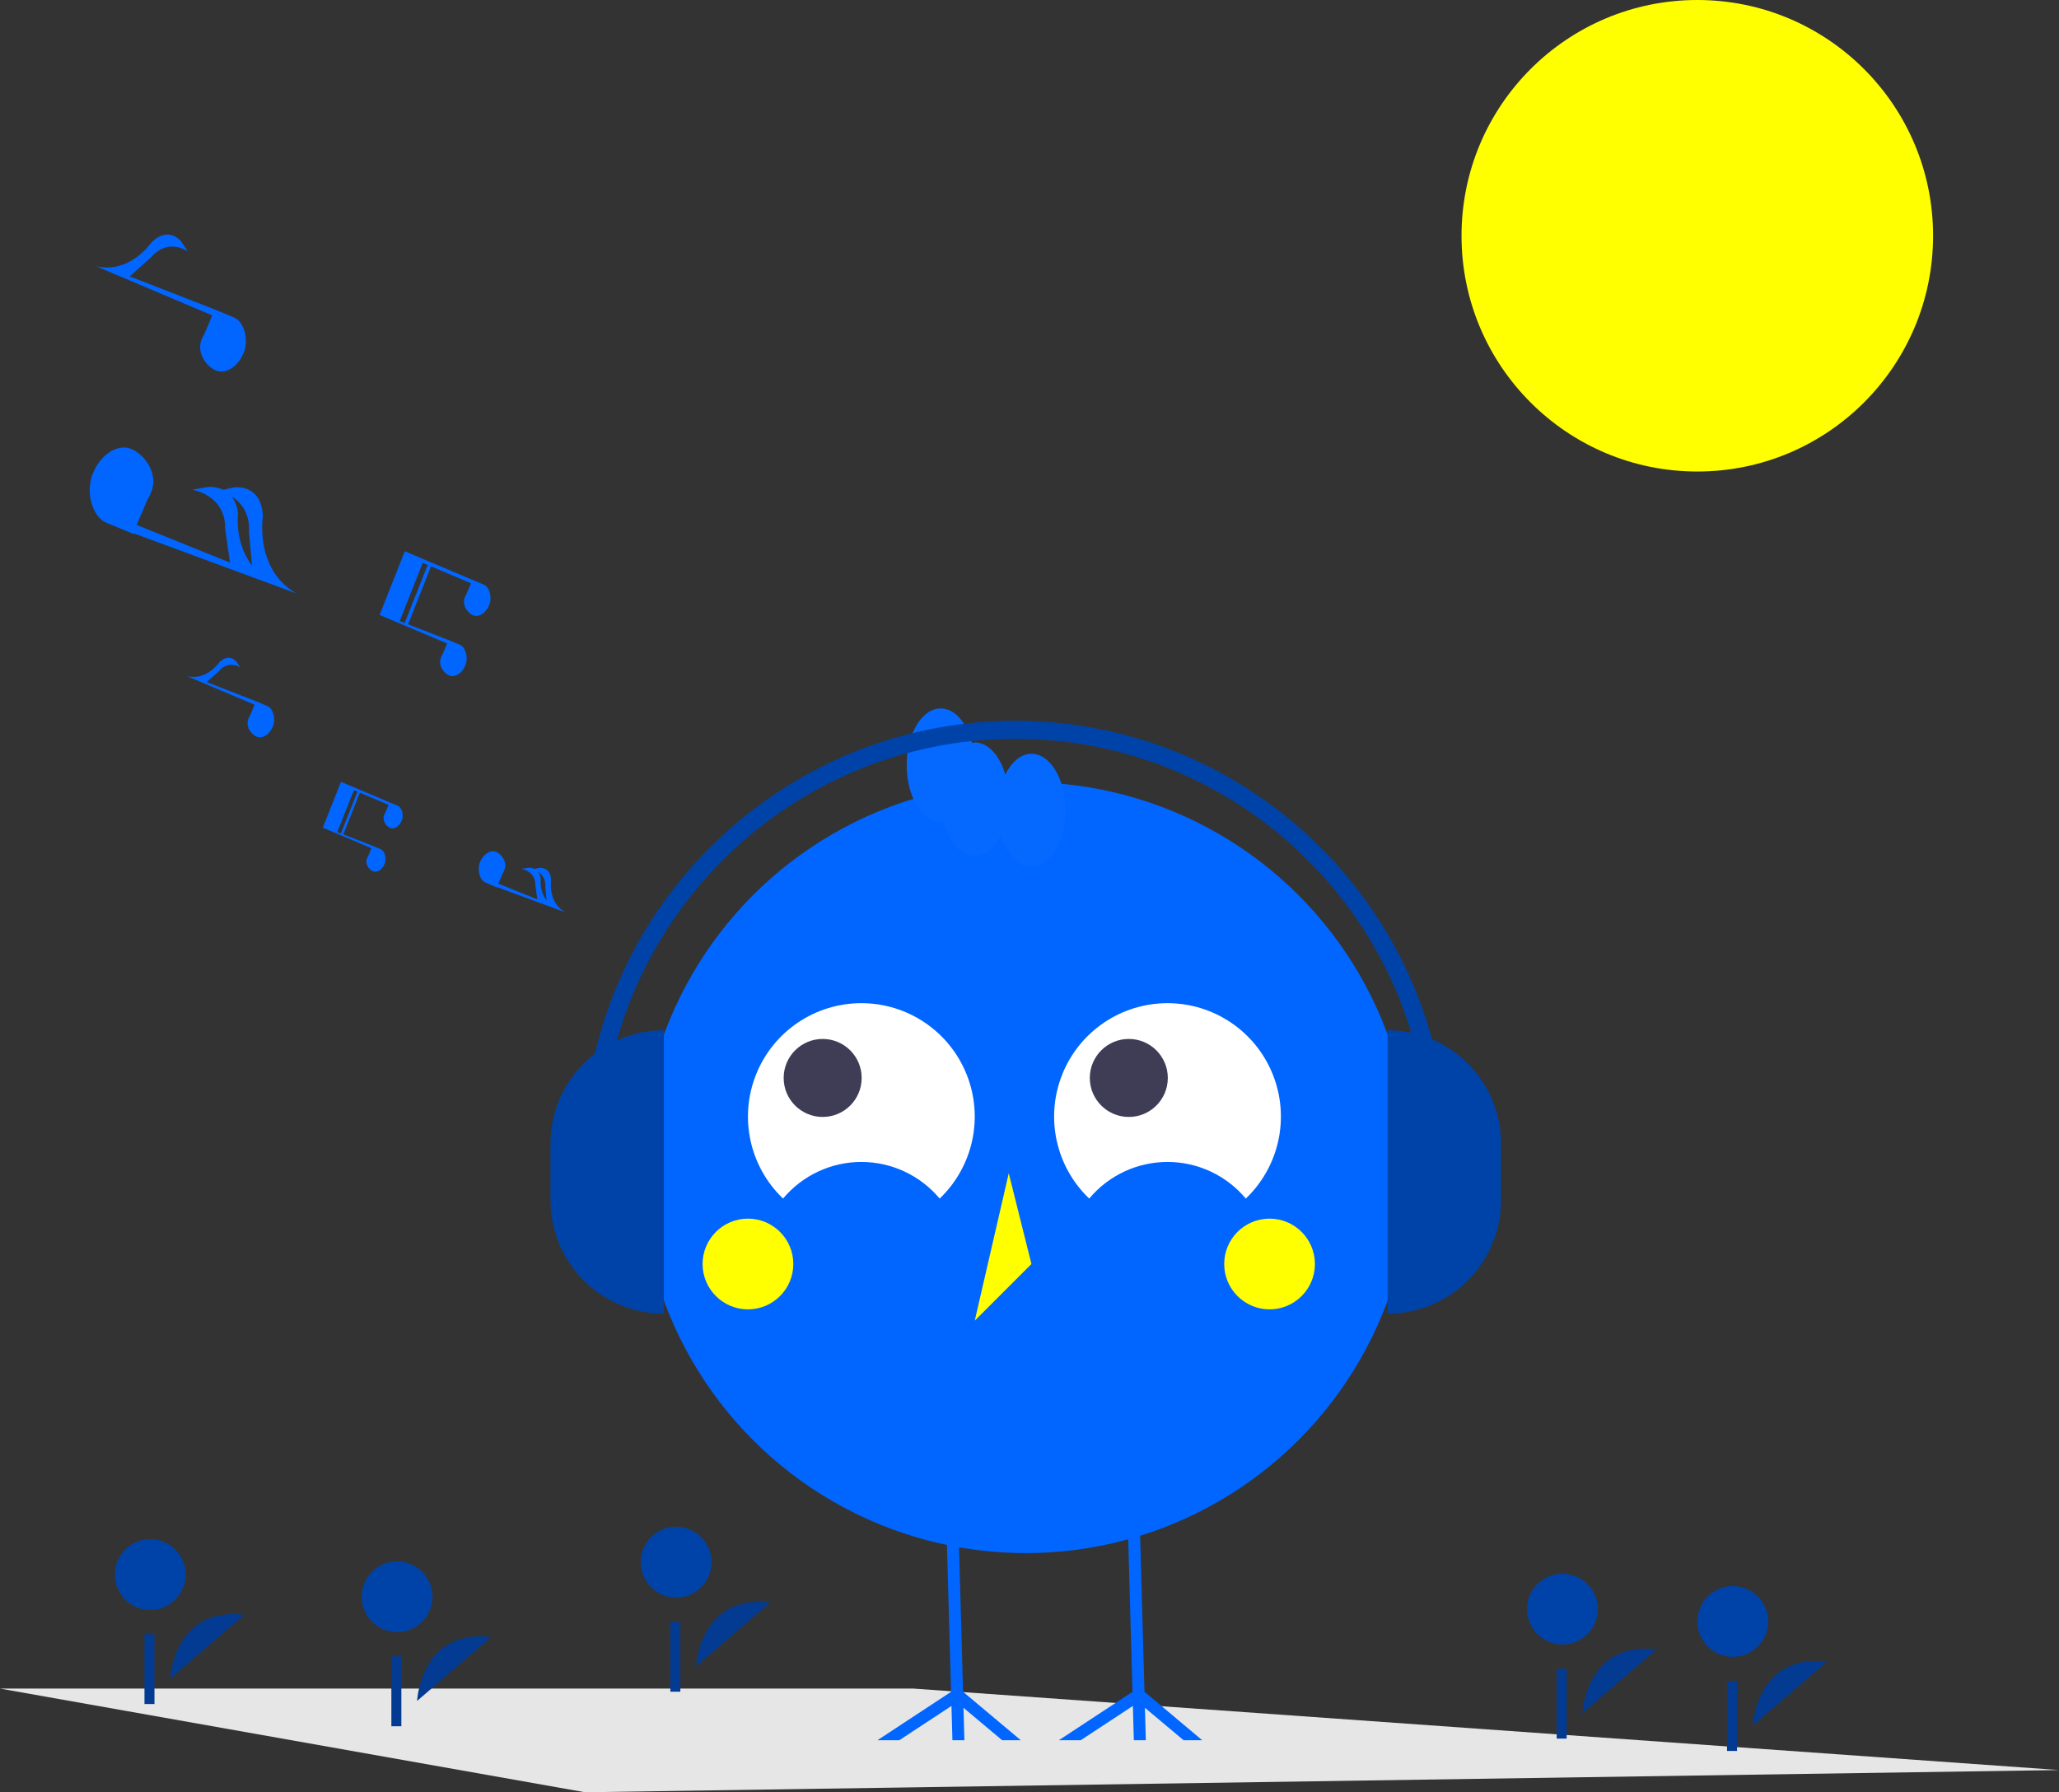 <?xml version="1.0" encoding="UTF-8" standalone="no"?><!-- Generator: Gravit.io --><svg xmlns="http://www.w3.org/2000/svg" xmlns:xlink="http://www.w3.org/1999/xlink" style="isolation:isolate" viewBox="219.889 84.409 638.222 555.591" width="638.222pt" height="555.591pt"><rect x="219.889" y="84.409" width="638.222" height="555.591" fill="#333333" stroke="none"/><g><path d=" M 858.111 633.112 L 401.242 640 L 219.889 607.858 L 503.005 607.858 L 858.111 633.112 L 858.111 633.112 Z " fill="rgb(230,230,230)"/><circle vector-effect="non-scaling-stroke" cx="745.998" cy="157.493" r="73.084" fill="rgb(255,255,0)"/><path d=" M 349.177 611.678 C 349.177 611.678 350.246 589.278 372.161 591.882" fill="rgb(2,59,145)"/><circle vector-effect="non-scaling-stroke" cx="342.984" cy="579.393" r="10.968" fill="rgb(0,67,168)"/><rect x="341.2" y="597.863" width="3.096" height="21.673" transform="matrix(1,0,0,1,0,0)" fill="rgb(2,59,145)"/><path d=" M 710.387 615.504 C 710.387 615.504 711.456 593.104 733.371 595.708" fill="rgb(2,59,145)"/><circle vector-effect="non-scaling-stroke" cx="704.195" cy="583.219" r="10.968" fill="rgb(0,67,168)"/><rect x="702.41" y="601.69" width="3.096" height="21.673" transform="matrix(1,0,0,1,0,0)" fill="rgb(2,59,145)"/><path d=" M 763.191 619.331 C 763.191 619.331 764.26 596.931 786.175 599.534" fill="rgb(2,59,145)"/><circle vector-effect="non-scaling-stroke" cx="756.999" cy="587.046" r="10.968" fill="rgb(0,67,168)"/><rect x="755.214" y="605.516" width="3.096" height="21.673" transform="matrix(1,0,0,1,0,0)" fill="rgb(2,59,145)"/><path d=" M 435.653 600.964 C 435.653 600.964 436.722 578.564 458.637 581.168" fill="rgb(2,59,145)"/><circle vector-effect="non-scaling-stroke" cx="429.461" cy="568.679" r="10.968" fill="rgb(0,67,168)"/><rect x="427.676" y="587.149" width="3.096" height="21.673" transform="matrix(1,0,0,1,0,0)" fill="rgb(2,59,145)"/><path d=" M 272.649 604.791 C 272.649 604.791 273.718 582.39 295.633 584.994" fill="rgb(2,59,145)"/><circle vector-effect="non-scaling-stroke" cx="266.457" cy="572.506" r="10.968" fill="rgb(0,67,168)"/><rect x="264.672" y="590.976" width="3.096" height="21.673" transform="matrix(1,0,0,1,0,0)" fill="rgb(2,59,145)"/><circle vector-effect="non-scaling-stroke" cx="537.843" cy="446.364" r="119.502" fill="rgb(0,102,255)"/><path d=" M 462.609 455.957 C 468.618 448.764 477.507 444.607 486.879 444.607 C 496.251 444.607 505.141 448.764 511.149 455.957 C 521.539 446.038 524.848 430.795 519.505 417.461 C 514.162 404.127 501.244 395.386 486.879 395.386 C 472.515 395.386 459.596 404.127 454.253 417.461 C 448.91 430.795 452.219 446.038 462.609 455.957 L 462.609 455.957 Z " fill="rgb(255,255,255)"/><path d=" M 557.508 455.957 C 563.516 448.764 572.406 444.607 581.778 444.607 C 591.15 444.607 600.039 448.764 606.048 455.957 C 616.438 446.038 619.747 430.795 614.404 417.461 C 609.061 404.127 596.142 395.386 581.778 395.386 C 567.413 395.386 554.494 404.127 549.152 417.461 C 543.809 430.795 547.118 446.038 557.508 455.957 Z " fill="rgb(255,255,255)"/><circle vector-effect="non-scaling-stroke" cx="474.889" cy="418.565" r="12.09" fill="rgb(63,61,86)"/><circle vector-effect="non-scaling-stroke" cx="569.784" cy="418.565" r="12.09" fill="rgb(63,61,86)"/><circle vector-effect="non-scaling-stroke" cx="451.731" cy="476.239" r="14.059" fill="rgb(255,255,0)"/><circle vector-effect="non-scaling-stroke" cx="613.411" cy="476.239" r="14.059" fill="rgb(255,255,0)"/><path d=" M 532.571 448.121 L 522.027 493.813 L 539.6 476.24 L 532.571 448.121 L 532.571 448.121 Z " fill="rgb(255,255,0)"/><path d=" M 586.75 623.86 L 574.779 613.812 L 575.058 623.86 L 571.34 623.86 L 571.043 613.236 L 554.88 623.86 L 548.114 623.86 L 570.922 608.868 L 570.039 577.388 L 569.379 553.613 L 573.088 553.511 L 573.757 577.388 L 574.64 608.84 L 592.531 623.86 L 586.75 623.86 L 586.75 623.86 Z " fill="rgb(0,102,255)"/><path d=" M 530.51 623.86 L 518.539 613.812 L 518.818 623.86 L 515.109 623.86 L 514.812 613.236 L 498.649 623.86 L 491.882 623.86 L 514.682 608.868 L 513.799 577.388 L 513.139 553.613 L 516.856 553.511 L 517.526 577.388 L 518.399 608.84 L 536.291 623.86 L 530.51 623.86 L 530.51 623.86 Z " fill="rgb(0,102,255)"/><path d=" M 539.601 318.075 C 536.322 318.075 533.429 320.622 531.495 324.534 C 529.79 318.651 526.209 314.56 522.027 314.56 C 521.743 314.589 521.46 314.636 521.183 314.702 C 519.575 308.421 515.839 304.016 511.482 304.016 C 505.659 304.016 500.938 311.884 500.938 321.59 C 500.938 331.296 505.659 339.164 511.482 339.164 C 511.767 339.135 512.049 339.088 512.327 339.022 C 513.934 345.303 517.671 349.708 522.027 349.708 C 525.306 349.708 528.198 347.161 530.132 343.249 C 531.837 349.131 535.418 353.223 539.601 353.223 C 545.424 353.223 550.145 345.355 550.145 335.649 C 550.145 325.943 545.424 318.075 539.601 318.075 Z " fill="rgb(5,105,255)"/><path d=" M 425.675 491.65 L 425.675 491.65 C 416.353 491.65 407.413 487.947 400.822 481.355 C 394.231 474.764 390.528 465.824 390.528 456.502 L 390.528 438.928 C 390.528 429.607 394.231 420.667 400.822 414.075 C 407.413 407.484 416.353 403.781 425.675 403.781 L 425.675 403.781 L 425.675 491.65 Z " fill="rgb(0,67,168)"/><path d=" M 650.011 403.781 L 650.011 403.781 C 659.333 403.781 668.273 407.484 674.864 414.075 C 681.456 420.667 685.159 429.607 685.159 438.928 L 685.159 456.502 C 685.159 465.824 681.456 474.764 674.864 481.355 C 668.273 487.947 659.333 491.65 650.011 491.65 L 650.011 491.65 L 650.011 403.781 L 650.011 403.781 Z " fill="rgb(0,67,168)"/><path d=" M 668.429 441.69 L 662.852 441.69 C 662.852 370.966 605.315 313.428 534.59 313.428 C 463.866 313.428 406.328 370.966 406.328 441.69 L 400.751 441.69 C 400.751 367.891 460.791 307.851 534.59 307.851 C 608.39 307.851 668.429 367.891 668.429 441.69 Z " fill="rgb(0,67,168)"/><path d=" M 314.561 348.963 L 314.561 348.963 L 314.561 348.963 L 314.561 348.963 L 314.561 348.963 Z " fill="rgb(63,61,86)"/><path d=" M 343.215 334.209 L 343.216 334.207 L 340.596 333.116 L 329.542 328.443 L 325.579 326.768 L 325.275 327.535 L 325.275 327.535 L 319.953 340.975 L 334.932 347.315 L 335.011 347.386 L 334.001 349.766 C 333.863 349.984 333.745 350.214 333.649 350.453 C 332.942 352.238 334.278 354.014 335.54 354.514 C 336.803 355.014 338.399 353.972 339.106 352.187 C 339.804 350.426 339.122 348.189 337.892 347.648 L 337.893 347.646 L 335.273 346.555 L 326.311 343.071 L 331.432 330.141 L 330.673 329.841 L 325.55 342.775 L 324.442 342.344 L 329.584 329.359 L 329.72 329.417 L 340.255 333.875 L 340.333 333.947 L 339.324 336.327 C 339.186 336.545 339.068 336.774 338.972 337.014 C 338.265 338.799 339.6 340.575 340.863 341.075 C 342.125 341.575 343.722 340.533 344.429 338.748 C 345.127 336.987 344.445 334.749 343.215 334.209 Z " fill="rgb(0,102,255)"/><path d=" M 395.062 367.202 C 389.624 364.093 390.712 357.271 390.712 357.271 C 390.575 352.838 386.914 353.466 386.914 353.466 L 385.581 353.77 C 384.962 353.483 384.28 353.357 383.599 353.403 L 381.572 353.745 C 386.188 354.829 385.809 358.691 385.809 358.691 L 386.456 363.206 L 374.36 358.327 L 375.748 355.052 C 375.94 354.75 376.104 354.43 376.237 354.098 C 377.22 351.618 375.365 349.152 373.611 348.457 C 371.858 347.763 369.64 349.21 368.658 351.69 C 367.689 354.136 368.636 357.243 370.345 357.994 L 370.343 357.997 L 373.982 359.512 L 374.009 359.426 L 395.062 367.202 Z  M 388.919 359.268 L 389.307 363.59 C 387.938 361.669 387.294 359.323 387.491 356.972 C 387.459 356.135 387.177 355.328 386.681 354.653 C 388.235 355.649 389.1 357.432 388.919 359.268 L 388.919 359.268 Z " fill="rgb(0,102,255)"/><path d=" M 302.792 303.283 L 302.793 303.281 L 299.155 301.765 L 283.947 295.853 L 287.785 292.438 C 289.345 290.358 292.269 289.879 294.411 291.353 L 293.22 289.583 C 293.22 289.583 290.981 286.618 287.846 289.755 C 287.846 289.755 283.968 295.472 277.876 294.015 L 298.681 302.821 L 298.79 302.919 L 297.388 306.225 C 297.196 306.528 297.033 306.847 296.899 307.179 C 295.917 309.659 297.772 312.126 299.525 312.82 C 301.279 313.515 303.497 312.067 304.479 309.588 C 305.447 307.142 304.501 304.034 302.792 303.283 Z " fill="rgb(0,102,255)"/><path d=" M 358.469 283.934 L 357.067 287.24 C 356.875 287.543 356.711 287.862 356.578 288.194 C 355.596 290.674 357.45 293.141 359.204 293.835 C 360.957 294.53 363.175 293.082 364.157 290.603 C 365.126 288.157 364.179 285.049 362.471 284.298 L 362.472 284.296 L 358.833 282.78 L 346.385 277.941 L 353.498 259.983 L 352.444 259.566 L 345.329 277.53 L 343.789 276.932 L 350.932 258.897 L 351.12 258.977 L 365.752 265.17 L 365.861 265.269 L 364.459 268.574 C 364.268 268.877 364.104 269.196 363.97 269.528 C 362.988 272.008 364.843 274.475 366.597 275.169 C 368.35 275.864 370.568 274.417 371.55 271.937 C 372.519 269.491 371.572 266.384 369.863 265.633 L 369.865 265.63 L 366.226 264.114 L 351.356 257.828 L 351.356 257.828 L 351.355 257.828 L 350.873 257.624 L 345.369 255.298 L 337.554 275.03 L 358.36 283.836 L 358.469 283.934 Z " fill="rgb(0,102,255)"/><path d=" M 292.537 182.879 L 292.539 182.873 L 286.275 180.265 L 260.095 170.088 L 266.703 164.209 C 266.703 164.209 271.098 158.111 278.109 162.341 L 276.059 159.293 C 276.059 159.293 272.204 154.19 266.808 159.589 C 266.808 159.589 260.132 169.432 249.645 166.923 L 285.46 182.082 L 285.648 182.252 L 283.234 187.942 C 282.904 188.463 282.622 189.013 282.392 189.585 C 280.702 193.854 283.895 198.1 286.913 199.295 C 289.932 200.491 293.75 198 295.44 193.731 C 297.108 189.52 295.478 184.171 292.537 182.879 Z " fill="rgb(0,102,255)"/><path d=" M 311.76 268.366 C 298.759 260.933 301.36 244.62 301.36 244.62 C 301.033 234.023 292.278 235.523 292.278 235.523 L 289.091 236.25 C 287.611 235.563 285.981 235.262 284.353 235.374 L 279.506 236.19 C 290.543 238.783 289.637 248.016 289.637 248.016 L 291.183 258.812 L 262.262 247.145 L 265.583 239.316 C 266.042 238.593 266.433 237.829 266.752 237.035 C 269.1 231.106 264.666 225.208 260.473 223.548 C 256.28 221.887 250.978 225.348 248.63 231.276 C 246.314 237.125 248.577 244.554 252.663 246.349 L 252.659 246.356 L 261.359 249.979 L 261.424 249.774 L 311.76 268.366 Z  M 297.074 249.397 L 298.004 259.766 C 292.544 252.518 293.66 243.906 293.66 243.906 C 293.583 241.906 292.908 239.975 291.723 238.362 C 297.995 242.116 297.073 249.397 297.073 249.397 L 297.074 249.397 Z " fill="rgb(0,102,255)"/></g></svg>